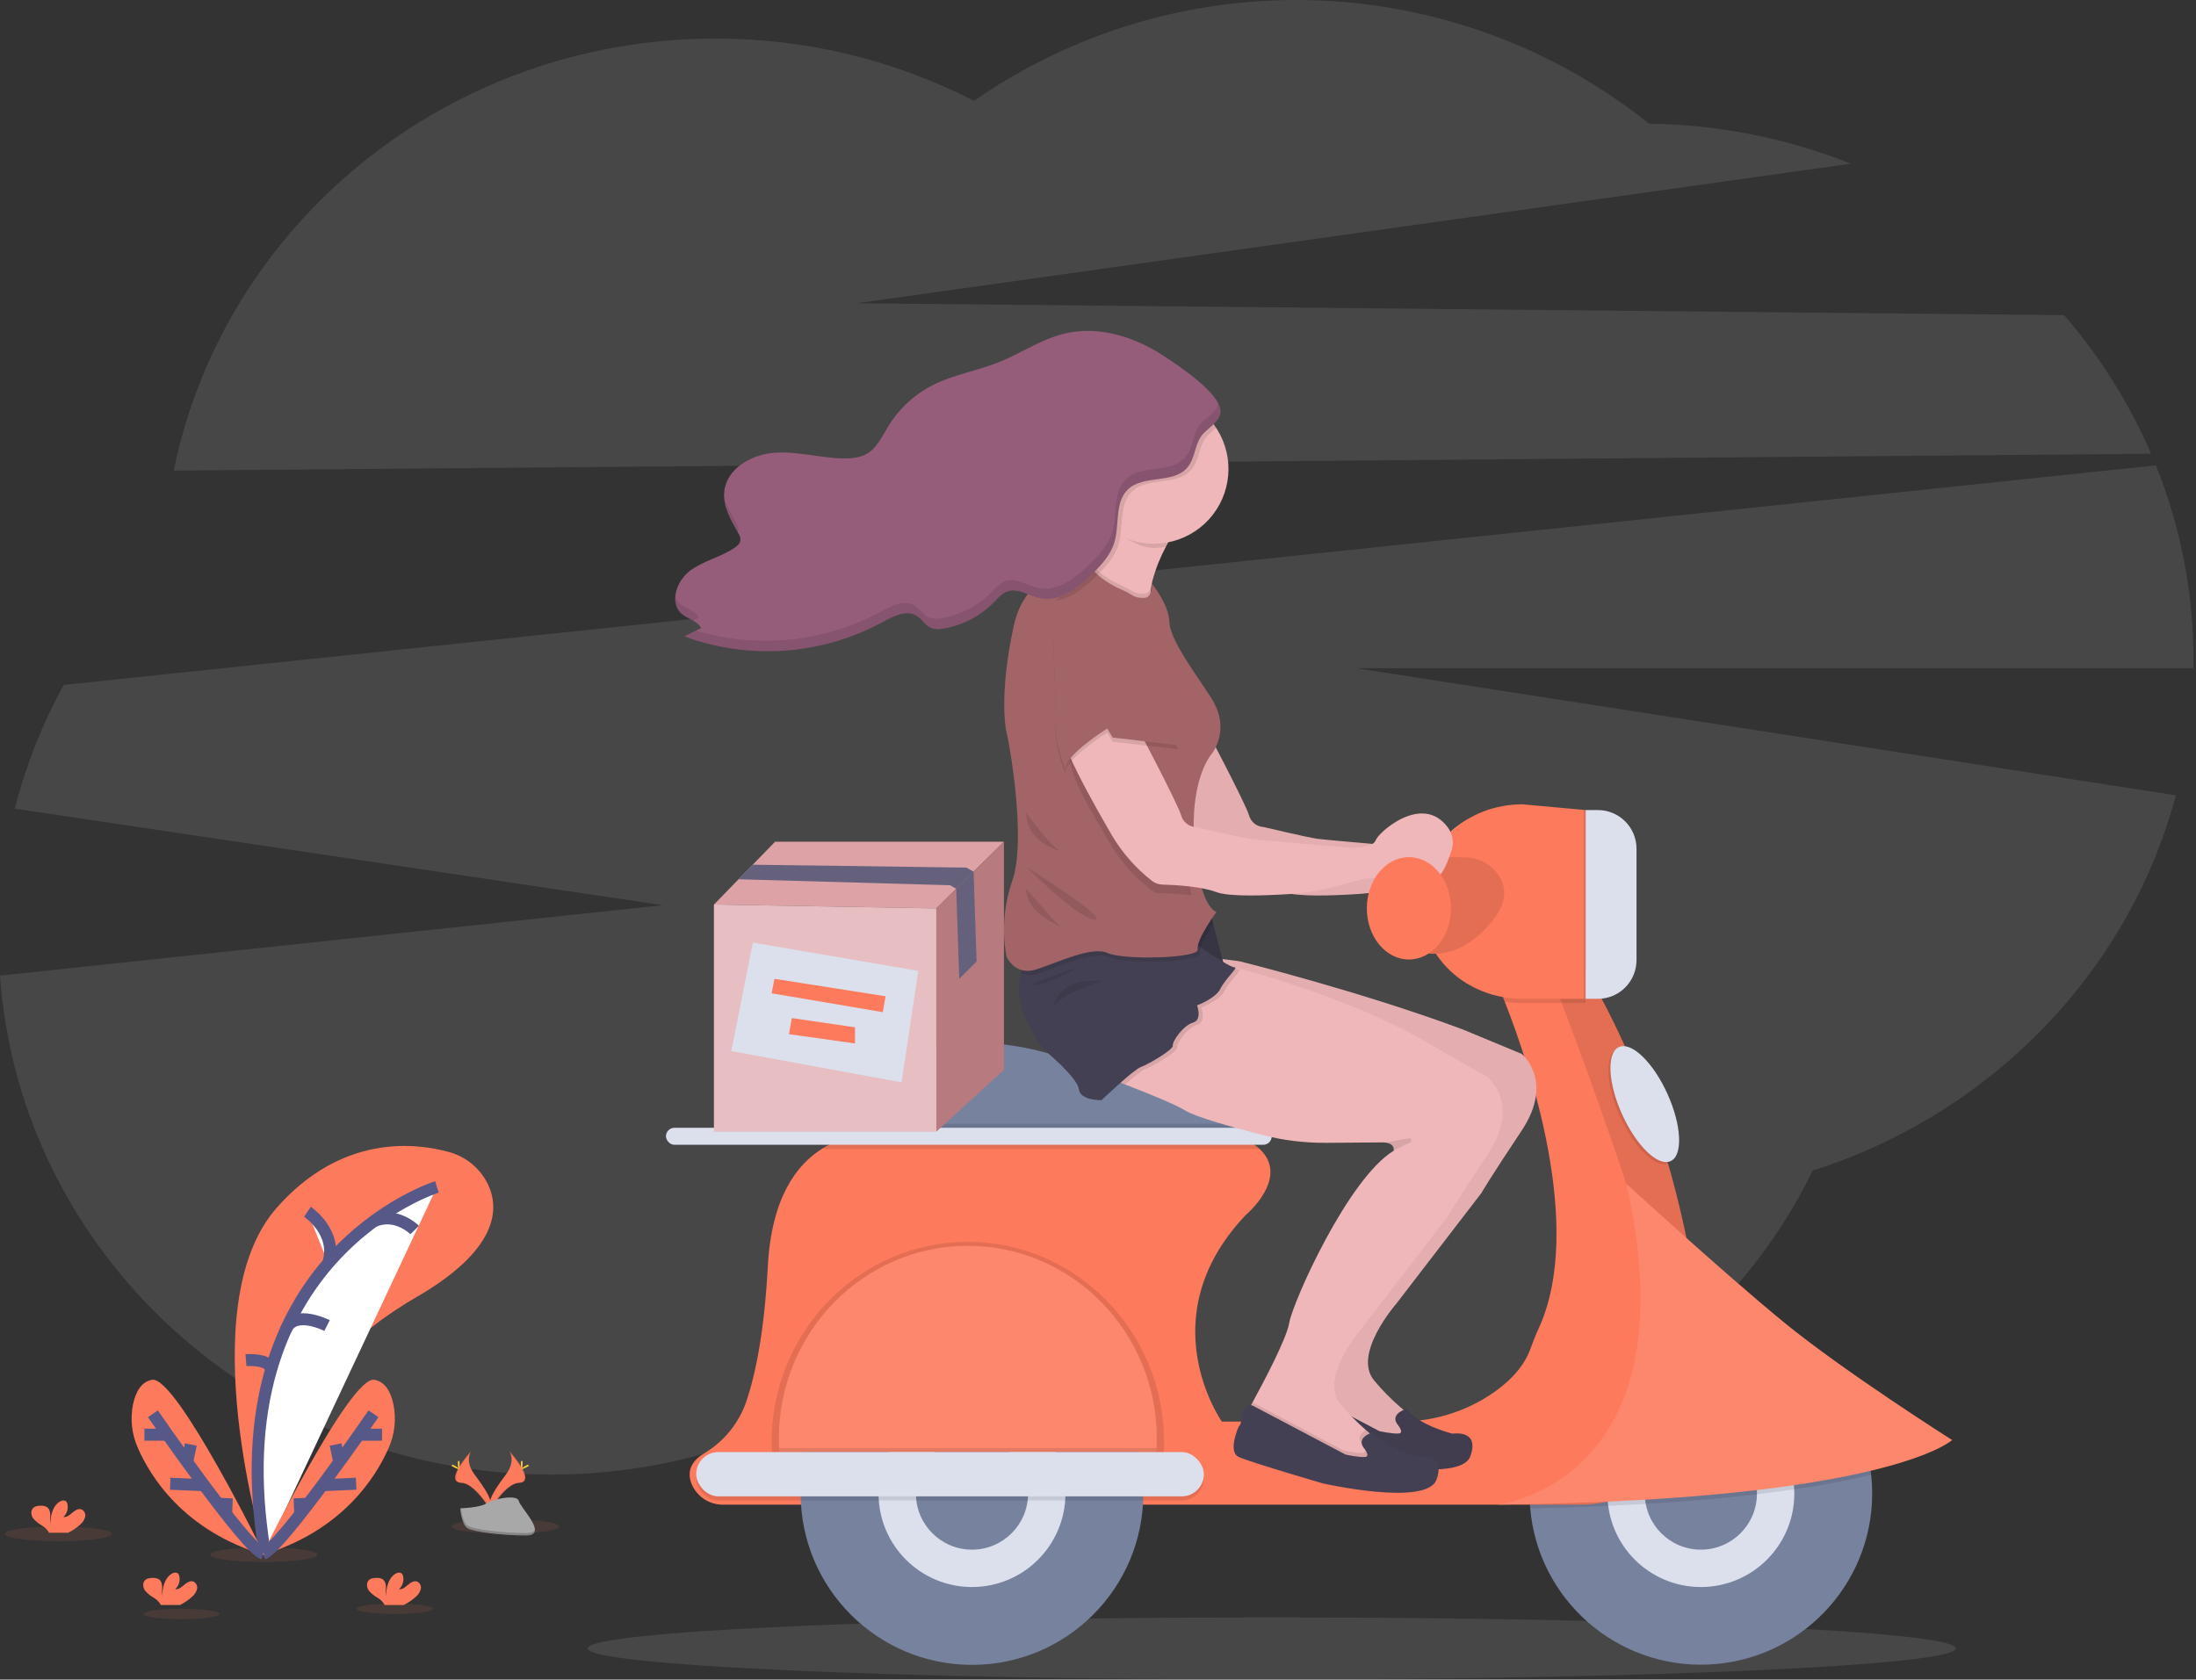 <svg width="183" height="140" viewBox="0 0 183 140" fill="white" xmlns="http://www.w3.org/2000/svg">
<rect x="0" y="0" width="183" height="140" fill="#333333" stroke="none"/>
<path opacity="0.1" fill-rule="evenodd" clip-rule="evenodd" d="M172.006 26.268C175.002 29.724 177.447 33.62 179.255 37.821L14.479 39.224C18.657 18.697 37.281 3.215 59.632 3.215C67.122 3.202 74.505 4.982 81.165 8.407C98.278 -3.469 121.158 -2.695 137.428 10.311C143.187 10.384 148.883 11.513 154.234 13.644L71.41 25.276L172.006 26.268ZM179.659 38.788C181.734 43.954 182.798 49.471 182.793 55.038C182.793 55.259 182.789 55.481 182.786 55.702H113.045L181.322 66.291C177.383 81.062 165.875 92.867 151.06 97.569C143.676 112.694 127.819 123.155 109.446 123.155C97.064 123.155 85.824 118.403 77.55 110.676C69.303 118.259 58.17 122.909 45.92 122.909C21.583 122.909 1.661 104.559 0 81.32L55.228 75.451L1.236 67.404C2.152 63.807 3.523 60.34 5.314 57.089L179.659 38.788Z"/>
<path opacity="0.1" d="M4.865 128.466C7.332 128.466 9.333 128.191 9.333 127.852C9.333 127.512 7.332 127.237 4.865 127.237C2.397 127.237 0.396 127.512 0.396 127.852C0.396 128.191 2.397 128.466 4.865 128.466Z" fill="#FD7A5C"/>
<path opacity="0.1" d="M21.981 130.202C24.449 130.202 26.449 129.927 26.449 129.587C26.449 129.248 24.449 128.973 21.981 128.973C19.514 128.973 17.513 129.248 17.513 129.587C17.513 129.927 19.514 130.202 21.981 130.202Z" fill="#FD7A5C"/>
<path opacity="0.1" d="M42.144 127.852C44.611 127.852 46.612 127.577 46.612 127.237C46.612 126.898 44.611 126.623 42.144 126.623C39.676 126.623 37.675 126.898 37.675 127.237C37.675 127.577 39.676 127.852 42.144 127.852Z" fill="#FD7A5C"/>
<path opacity="0.1" d="M15.13 134.966C16.885 134.966 18.307 134.771 18.307 134.53C18.307 134.289 16.885 134.094 15.13 134.094C13.375 134.094 11.953 134.289 11.953 134.53C11.953 134.771 13.375 134.966 15.13 134.966Z" fill="#FD7A5C"/>
<path opacity="0.1" d="M32.897 134.53C34.652 134.53 36.075 134.335 36.075 134.094C36.075 133.853 34.652 133.658 32.897 133.658C31.143 133.658 29.72 133.853 29.72 134.094C29.72 134.335 31.143 134.53 32.897 134.53Z" fill="#FD7A5C"/>
<path d="M22.078 129.449C22.078 129.449 15.81 108.904 23.058 100.675C28.481 94.518 34.635 95.255 37.392 96.017C38.835 96.401 40.037 97.4 40.68 98.749C41.644 100.826 41.469 104.202 34.666 108.141C23.276 114.736 22.568 123.781 22.568 123.781L22.078 129.449Z" fill="#FD7A5C"/>
<path d="M36.41 98.931C36.41 98.931 17.935 104.708 22.078 129.449" stroke="#565987"/>
<path d="M25.62 101.002C25.62 101.002 28.164 102.716 27.351 105.292" stroke="#565987"/>
<path d="M34.557 102.525C34.557 102.525 32.999 100.944 31.11 101.816" stroke="#565987"/>
<path d="M27.254 110.486C27.254 110.486 24.523 109.101 23.817 110.832" stroke="#565987"/>
<path d="M20.496 113.372C20.496 113.372 22.547 113.21 22.585 114.191" stroke="#565987"/>
<path d="M21.829 129.613C21.829 129.613 29.17 114.681 31.186 115.008C32.143 115.163 32.584 116.105 32.785 117.051C33.034 118.278 32.894 119.552 32.385 120.696C31.347 123.075 28.54 127.618 21.829 129.613Z" fill="#FD7A5C"/>
<path d="M31.125 117.842C31.125 117.842 23.421 129.015 21.933 129.504" stroke="#565987"/>
<path d="M31.835 119.585H30.037" stroke="#565987"/>
<path d="M29.68 123.672L26.863 123.794" stroke="#565987"/>
<path d="M27.965 120.403L28.272 121.871" stroke="#565987"/>
<path d="M24.968 124.872L25.023 126.206" stroke="#565987"/>
<path d="M22.042 129.613C22.042 129.613 14.701 114.681 12.685 115.008C11.728 115.163 11.287 116.105 11.086 117.051C10.839 118.275 10.979 119.545 11.487 120.685C12.527 123.075 15.326 127.618 22.042 129.613Z" fill="#FD7A5C"/>
<path d="M12.74 117.842C12.74 117.842 20.445 129.015 21.933 129.504" stroke="#565987"/>
<path d="M12.032 119.585H13.83" stroke="#565987"/>
<path d="M14.185 123.672L17.004 123.794" stroke="#565987"/>
<path d="M15.902 120.403L15.596 121.871" stroke="#565987"/>
<path d="M18.899 124.872L18.844 126.206" stroke="#565987"/>
<path d="M34.645 133.1C34.845 132.938 34.991 132.718 35.064 132.471C35.13 132.214 35.008 131.947 34.772 131.828C34.503 131.725 34.216 131.912 34 132.098C33.783 132.285 33.532 132.502 33.249 132.462C33.543 132.191 33.675 131.785 33.595 131.392C33.583 131.312 33.549 131.237 33.498 131.174C33.349 131.015 33.079 131.084 32.901 131.209C32.333 131.607 32.176 132.377 32.172 133.071C32.141 132.817 32.138 132.56 32.162 132.304C32.162 132.048 32.089 131.763 31.873 131.626C31.739 131.552 31.588 131.517 31.435 131.522C31.179 131.522 30.897 131.538 30.722 131.725C30.506 131.957 30.561 132.344 30.75 132.6C30.96 132.837 31.209 133.037 31.487 133.19C31.695 133.317 31.872 133.489 32.006 133.692C32.022 133.721 32.034 133.751 32.044 133.782H33.642C34.006 133.602 34.343 133.373 34.645 133.1Z" fill="#FD7A5C"/>
<path d="M6.675 127.087C6.875 126.924 7.021 126.705 7.093 126.457C7.159 126.2 7.038 125.932 6.801 125.813C6.533 125.711 6.247 125.898 6.029 126.085C5.811 126.272 5.564 126.486 5.278 126.446C5.574 126.176 5.705 125.77 5.624 125.377C5.611 125.297 5.577 125.223 5.526 125.161C5.377 125.002 5.107 125.069 4.929 125.195C4.361 125.593 4.203 126.363 4.2 127.057C4.169 126.802 4.165 126.545 4.19 126.289C4.19 126.033 4.119 125.749 3.902 125.612C3.768 125.539 3.616 125.503 3.463 125.509C3.208 125.498 2.925 125.524 2.75 125.711C2.534 125.943 2.591 126.331 2.777 126.576C2.988 126.815 3.238 127.015 3.516 127.168C3.725 127.294 3.902 127.466 4.036 127.67C4.051 127.699 4.065 127.729 4.075 127.76H5.673C6.036 127.582 6.373 127.356 6.675 127.087Z" fill="#FD7A5C"/>
<path d="M15.997 133.1C16.197 132.938 16.343 132.718 16.416 132.471C16.482 132.214 16.36 131.947 16.123 131.828C15.855 131.725 15.568 131.912 15.351 132.098C15.135 132.285 14.884 132.502 14.601 132.462C14.895 132.191 15.026 131.785 14.947 131.392C14.935 131.312 14.901 131.237 14.85 131.174C14.701 131.015 14.431 131.084 14.253 131.209C13.685 131.607 13.528 132.377 13.524 133.071C13.493 132.817 13.489 132.56 13.514 132.304C13.514 132.048 13.443 131.763 13.226 131.626C13.092 131.553 12.94 131.517 12.787 131.522C12.533 131.522 12.249 131.538 12.074 131.725C11.858 131.957 11.913 132.344 12.102 132.6C12.312 132.837 12.561 133.037 12.839 133.19C13.047 133.317 13.224 133.489 13.358 133.692C13.373 133.721 13.386 133.751 13.396 133.782H14.993C15.358 133.602 15.695 133.373 15.997 133.1Z" fill="#FD7A5C"/>
<path d="M42.434 120.943C42.434 120.943 43.033 121.727 42.157 122.909C41.282 124.091 40.562 125.09 40.853 125.827C40.853 125.827 42.173 123.631 43.248 123.6C44.322 123.569 43.616 122.264 42.434 120.943Z" fill="#FD7A5C"/>
<path opacity="0.1" d="M42.434 120.943C42.486 121.019 42.528 121.102 42.557 121.189C43.606 122.421 44.163 123.57 43.156 123.6C42.216 123.627 41.092 125.306 40.822 125.73C40.83 125.763 40.84 125.794 40.853 125.827C40.853 125.827 42.173 123.631 43.248 123.6C44.322 123.569 43.616 122.264 42.434 120.943Z" fill="black"/>
<path d="M43.547 121.942C43.547 122.217 43.516 122.44 43.478 122.44C43.44 122.44 43.409 122.217 43.409 121.942C43.409 121.667 43.448 121.797 43.486 121.797C43.525 121.797 43.547 121.667 43.547 121.942Z" fill="#FFD037"/>
<path d="M43.929 122.271C43.687 122.402 43.476 122.482 43.459 122.444C43.441 122.406 43.621 122.271 43.864 122.144C44.106 122.018 44.009 122.108 44.028 122.144C44.047 122.181 44.172 122.139 43.929 122.271Z" fill="#FFD037"/>
<path d="M39.271 120.943C39.271 120.943 38.672 121.727 39.548 122.909C40.423 124.091 41.145 125.09 40.853 125.827C40.853 125.827 39.532 123.631 38.458 123.6C37.383 123.569 38.096 122.264 39.271 120.943Z" fill="#FD7A5C"/>
<path opacity="0.1" d="M39.271 120.943C39.219 121.019 39.178 121.102 39.15 121.189C38.101 122.421 37.542 123.57 38.549 123.6C39.489 123.627 40.616 125.306 40.886 125.73C40.875 125.763 40.865 125.794 40.853 125.827C40.853 125.827 39.532 123.631 38.458 123.6C37.383 123.569 38.096 122.264 39.271 120.943Z" fill="black"/>
<path d="M38.158 121.942C38.158 122.217 38.189 122.44 38.227 122.44C38.266 122.44 38.297 122.217 38.297 121.942C38.297 121.667 38.259 121.797 38.221 121.797C38.182 121.797 38.158 121.667 38.158 121.942Z" fill="#FFD037"/>
<path d="M37.776 122.271C38.018 122.402 38.229 122.482 38.248 122.444C38.267 122.406 38.084 122.271 37.843 122.144C37.603 122.018 37.696 122.108 37.67 122.144C37.644 122.181 37.535 122.139 37.776 122.271Z" fill="#FFD037"/>
<path d="M38.349 125.723C38.349 125.723 40.024 125.673 40.527 125.313C41.031 124.953 43.102 124.524 43.229 125.1C43.355 125.676 45.743 127.966 43.853 127.981C41.964 127.997 39.463 127.687 38.959 127.381C38.456 127.075 38.349 125.723 38.349 125.723Z" fill="#A8A8A8"/>
<path opacity="0.2" d="M43.888 127.781C41.998 127.796 39.496 127.487 38.992 127.18C38.608 126.947 38.456 126.109 38.406 125.721H38.349C38.349 125.721 38.456 127.073 38.959 127.379C39.463 127.686 41.964 127.995 43.853 127.98C44.4 127.98 44.587 127.781 44.577 127.493C44.499 127.67 44.293 127.777 43.888 127.781Z" fill="black"/>
<path opacity="0.1" d="M105.976 139.983C137.46 139.983 162.983 138.825 162.983 137.397C162.983 135.969 137.46 134.812 105.976 134.812C74.492 134.812 48.969 135.969 48.969 137.397C48.969 138.825 74.492 139.983 105.976 139.983Z"/>
<path d="M100.168 60.1C100.168 60.1 103.802 66.975 104.085 67.956C104.235 68.515 104.731 68.912 105.31 68.936C105.31 68.936 108.93 69.801 109.795 69.917C110.661 70.033 118.161 70.666 118.161 70.666C118.161 70.666 120.064 70.725 120.294 70.033C120.506 69.4 124.183 66.072 126.311 68.976C126.71 69.52 126.824 70.222 126.62 70.865C126.228 72.111 125.425 74.089 124.564 72.859C123.352 71.128 121.944 71.615 121.944 72.537C121.944 73.459 120.005 73.117 119.372 73.246C119.026 73.317 117.835 73.634 116.806 73.911C115.611 74.234 114.386 74.438 113.151 74.519C111.107 74.652 108.094 74.763 107.026 74.359C105.737 73.87 103.489 73.757 102.527 73.731C102.208 73.723 101.901 73.613 101.65 73.416C100.314 72.371 99.184 71.086 98.318 69.628C96.818 67.032 93.733 61.657 93.94 60.1C94.148 58.542 100.168 60.1 100.168 60.1Z" fill="#EFB7B9"/>
<path opacity="0.05" d="M100.168 60.1C100.168 60.1 103.802 66.975 104.085 67.956C104.235 68.515 104.731 68.912 105.31 68.936C105.31 68.936 108.93 69.801 109.795 69.917C110.661 70.033 118.161 70.666 118.161 70.666C118.161 70.666 120.064 70.725 120.294 70.033C120.506 69.4 124.183 66.072 126.311 68.976C126.71 69.52 126.824 70.222 126.62 70.865C126.228 72.111 125.425 74.089 124.564 72.859C123.352 71.128 121.944 71.615 121.944 72.537C121.944 73.459 120.005 73.117 119.372 73.246C119.026 73.317 117.835 73.634 116.806 73.911C115.611 74.234 114.386 74.438 113.151 74.519C111.107 74.652 108.094 74.763 107.026 74.359C105.737 73.87 103.489 73.757 102.527 73.731C102.208 73.723 101.901 73.613 101.65 73.416C100.314 72.371 99.184 71.086 98.318 69.628C96.818 67.032 93.733 61.657 93.94 60.1C94.148 58.542 100.168 60.1 100.168 60.1Z" fill="black"/>
<path d="M156.016 124.503C156.003 132.143 149.978 138.418 142.345 138.742C134.713 139.067 128.177 133.325 127.516 125.714C127.495 125.483 127.48 125.251 127.473 125.022V125.01C127.466 124.838 127.462 124.665 127.462 124.491C127.462 116.606 133.854 110.214 141.739 110.214C149.624 110.214 156.016 116.606 156.016 124.491V124.503Z" fill="#77829E"/>
<path d="M141.739 132.282C146.04 132.282 149.527 128.795 149.527 124.494C149.527 120.194 146.04 116.707 141.739 116.707C137.438 116.707 133.952 120.194 133.952 124.494C133.952 128.795 137.438 132.282 141.739 132.282Z" fill="#DCE0ED"/>
<path d="M141.739 129.167C144.32 129.167 146.412 127.075 146.412 124.494C146.412 121.914 144.32 119.822 141.739 119.822C139.159 119.822 137.067 121.914 137.067 124.494C137.067 127.075 139.159 129.167 141.739 129.167Z" fill="#77829F"/>
<path d="M104.245 97.382L69.867 98.074V93.007C70.175 88.928 74.366 87.497 78.173 87.049C81.15 86.711 84.163 86.937 87.056 87.715C94.35 89.647 98.997 90.02 101.286 90.057C102.322 90.072 103.205 90.814 103.398 91.832C103.507 92.412 103.614 93.044 103.714 93.667C103.79 94.155 103.863 94.636 103.929 95.084C104.119 96.375 104.245 97.382 104.245 97.382Z" fill="#77829F"/>
<path d="M131.673 125.417H60.255C59.128 125.428 58.103 124.766 57.651 123.733C57.113 122.447 57.865 121.627 58.669 121.146C60.312 120.172 61.557 118.648 62.185 116.844C62.946 114.594 63.691 111.074 63.983 105.575C64.284 99.886 66.343 97.074 68.569 95.71C71.443 93.952 74.595 94.612 74.595 94.612L103.552 94.844C104.067 95.077 104.544 95.388 104.965 95.766C107.546 98.168 103.783 101.304 103.783 101.304C95.707 109.84 101.821 118.493 101.821 118.493H116.638C119.406 118.507 122.113 117.679 124.399 116.117C126.401 114.733 127.168 113.395 127.476 112.585C127.705 111.965 127.936 111.348 128.213 110.749C132.1 102.319 127.412 88.607 125.389 83.479C124.887 82.204 124.55 81.46 124.55 81.46L129.196 81.114L132.138 80.89H132.168C138.643 92.059 141.05 103.536 141.859 112.04C141.935 112.841 141.997 113.618 142.047 114.364C142.232 117.23 141.222 120.045 139.256 122.14C137.291 124.234 134.545 125.42 131.673 125.417Z" fill="#FD7A5C"/>
<path opacity="0.1" d="M103.931 95.084H69.867V93.667H103.716C103.792 94.146 103.865 94.627 103.931 95.084Z" fill="black"/>
<path opacity="0.1" d="M104.967 95.776H68.844C68.75 95.776 68.657 95.758 68.571 95.721C71.445 93.963 74.596 94.622 74.596 94.622L103.553 94.854C104.069 95.088 104.545 95.399 104.967 95.776Z" fill="black"/>
<rect x="55.496" y="94.004" width="50.48" height="1.417" rx="0.709" fill="#DCE0ED"/>
<path opacity="0.1" d="M141.859 112.043C140.213 113.833 139.001 114.537 139.059 112.649C139.232 106.938 129.195 81.119 129.195 81.119L132.162 80.894C138.64 92.054 141.049 103.531 141.859 112.043Z" fill="black"/>
<path opacity="0.1" d="M155.93 122.93C154.225 123.338 152.122 123.754 149.527 124.141C148.561 124.283 147.523 124.419 146.412 124.55C143.759 124.865 140.69 125.14 137.146 125.351C136.143 125.411 135.1 125.466 134.019 125.515C131.995 125.608 129.827 125.678 127.518 125.727L127.474 125.034V125.022C130.702 123.719 135.781 120.243 136.598 111.187C140.732 109.594 145.371 110.009 149.156 112.311C152.941 114.613 155.444 118.541 155.931 122.944L155.93 122.93Z" fill="black"/>
<path d="M124.782 125.417C124.782 125.417 141.17 123.638 135.525 98.668C135.525 98.668 143.622 106.092 148.66 110.218C153.697 114.343 162.677 120.031 162.677 120.031C162.677 120.031 157.316 125.041 124.782 125.417Z" fill="#FD7A5C"/>
<path opacity="0.1" d="M124.782 125.417C124.782 125.417 141.17 123.638 135.525 98.668C135.525 98.668 143.622 106.092 148.66 110.218C153.697 114.343 162.677 120.031 162.677 120.031C162.677 120.031 157.316 125.041 124.782 125.417Z" fill="white"/>
<path d="M80.999 138.771C88.884 138.771 95.276 132.379 95.276 124.494C95.276 116.61 88.884 110.218 80.999 110.218C73.114 110.218 66.722 116.61 66.722 124.494C66.722 132.379 73.114 138.771 80.999 138.771Z" fill="#77829E"/>
<path d="M80.999 132.282C85.3 132.282 88.787 128.795 88.787 124.494C88.787 120.194 85.3 116.707 80.999 116.707C76.698 116.707 73.212 120.194 73.212 124.494C73.212 128.795 76.698 132.282 80.999 132.282Z" fill="#DCE0ED"/>
<path d="M80.999 129.167C83.58 129.167 85.672 127.075 85.672 124.494C85.672 121.914 83.58 119.822 80.999 119.822C78.419 119.822 76.327 121.914 76.327 124.494C76.327 127.075 78.419 129.167 80.999 129.167Z" fill="#77829F"/>
<path opacity="0.1" d="M97.007 120.206C97.007 110.988 89.685 103.513 80.653 103.513C71.621 103.513 64.3 110.988 64.3 120.206C64.3 120.596 64.313 120.982 64.339 121.364H96.967C96.993 120.982 97.007 120.596 97.007 120.206Z" fill="black"/>
<path d="M96.401 119.919C96.401 111.041 89.351 103.844 80.653 103.844C71.956 103.844 64.905 111.041 64.905 119.919C64.905 120.294 64.919 120.665 64.943 121.033H96.363C96.387 120.665 96.401 120.294 96.401 119.919Z" fill="#FD7A5C"/>
<path opacity="0.1" d="M96.401 119.919C96.401 120.177 96.401 120.438 96.382 120.687C96.382 120.803 96.37 120.917 96.363 121.033H64.943C64.943 120.917 64.93 120.803 64.924 120.687C64.912 120.433 64.905 120.168 64.905 119.919C64.905 111.041 71.956 103.844 80.653 103.844C89.351 103.844 96.401 111.041 96.401 119.919Z" fill="white"/>
<path opacity="0.1" d="M96.382 120.696C96.382 120.812 96.37 120.926 96.363 121.042H64.943C64.943 120.926 64.93 120.812 64.924 120.696H96.382Z" fill="black"/>
<rect opacity="0.1" x="58.016" y="121.38" width="42.308" height="3.691" rx="1.846" fill="black"/>
<rect x="58.016" y="121.033" width="42.308" height="3.691" rx="1.846" fill="#DCE0ED"/>
<path opacity="0.1" d="M139.042 96.959C140.085 96.487 139.968 93.975 138.781 91.349C137.593 88.722 135.785 86.976 134.741 87.447C133.698 87.919 133.815 90.431 135.003 93.057C136.19 95.684 137.999 97.431 139.042 96.959Z" fill="black"/>
<path d="M139.215 96.785C140.258 96.314 140.141 93.802 138.954 91.175C137.766 88.549 135.958 86.802 134.914 87.274C133.871 87.746 133.988 90.257 135.176 92.884C136.363 95.51 138.172 97.257 139.215 96.785Z" fill="#DCE0ED"/>
<path opacity="0.1" d="M132.136 80.894V83.605H126.858C126.367 83.606 125.876 83.567 125.391 83.488C124.889 82.212 124.552 81.468 124.552 81.468L129.198 81.122L132.136 80.894Z" fill="black"/>
<path d="M132.136 83.252H126.858C122.222 83.252 118.465 79.791 118.465 75.505V74.787C118.465 70.509 122.222 67.041 126.858 67.041L132.136 67.52V83.252Z" fill="#FD7A5C"/>
<path d="M123.441 71.627C123.441 71.627 126.599 73.314 124.782 76.169C124.782 76.169 122.553 79.824 119.048 79.478L117.773 71.627C117.773 71.627 121.97 71.237 123.441 71.627Z" fill="#FD7A5C"/>
<path opacity="0.1" d="M122.227 71.474C123.244 71.513 124.189 72.011 124.796 72.828C125.358 73.606 125.694 74.742 124.785 76.169C124.785 76.169 122.556 79.824 119.052 79.478L117.777 71.627C117.777 71.627 120.402 71.376 122.227 71.474Z" fill="black"/>
<path opacity="0.1" d="M131.963 67.52H132.981C134.761 67.52 136.203 68.963 136.203 70.742V80.032C136.203 80.886 135.864 81.706 135.259 82.31C134.655 82.915 133.836 83.254 132.981 83.254H131.963V67.52Z" fill="black"/>
<path d="M132.136 67.52H133.154C134.934 67.52 136.376 68.963 136.376 70.742V80.032C136.376 80.886 136.037 81.706 135.432 82.31C134.828 82.915 134.009 83.254 133.154 83.254H132.136V67.52H132.136Z" fill="#DCE0ED"/>
<path d="M94.663 87.726C94.663 87.726 95.479 88.023 96.567 88.439C98.298 89.105 100.738 90.078 101.586 90.611C102.434 91.144 105.595 92.019 107.963 92.635C109.718 93.09 111.525 93.313 113.338 93.298C115.179 93.281 117.41 93.264 118.026 93.264C118.133 93.263 118.241 93.271 118.348 93.288C118.995 93.395 118.969 93.829 118.953 93.933V93.956C115.146 96.263 110.531 106.589 110.244 108.319C110.027 109.617 108.125 113.215 107.187 114.935C106.872 115.511 106.668 115.876 106.668 115.876L107.823 117.202L111.168 118.702L114.34 120.087C114.34 120.087 117.687 120.26 117.744 120.087C117.801 119.914 117.801 118.126 117.801 118.126C117.393 117.863 117.007 117.569 116.645 117.247C115.877 116.579 115.164 115.85 114.513 115.068C112.668 112.876 116.359 108.665 116.359 108.665L123.454 99.436C123.454 99.436 124.031 98.398 126.8 94.245C129.568 90.091 126.8 87.842 126.8 87.842L121.926 85.819C113.474 82.655 103.28 80.12 103.28 80.12L103.134 80.101L100.973 79.831L94.663 87.726Z" fill="#EFB7B9"/>
<path d="M116.439 118.702C116.439 118.702 117.044 119.417 116.591 119.481C116.138 119.545 114.947 119.287 114.947 119.287L107.397 115.307C107.397 115.307 106.575 114.722 106.381 115.869C106.187 117.017 106.056 116.908 106.056 116.908C106.056 116.908 105.061 119.048 106.056 119.491C107.051 119.934 113.028 121.688 113.028 121.688C113.028 121.688 121.703 123.657 122.525 121.385C123.347 119.112 121.054 119.504 121.054 119.504C121.054 119.504 118.199 118.811 117.224 117.427C117.218 117.427 115.812 117.816 116.439 118.702Z" fill="#444053"/>
<path opacity="0.05" d="M126.793 87.842L121.919 85.819C113.467 82.655 103.273 80.12 103.273 80.12L103.128 80.101L100.966 79.831L94.663 87.726C94.663 87.726 95.479 88.023 96.567 88.439C98.298 89.105 100.738 90.078 101.586 90.611C102.434 91.144 105.595 92.019 107.963 92.635C109.718 93.09 111.525 93.313 113.338 93.298C115.179 93.281 117.41 93.264 118.026 93.264C118.133 93.263 118.241 93.271 118.348 93.288C118.995 93.395 118.969 93.829 118.953 93.933V93.956C115.146 96.263 110.531 106.589 110.244 108.319C110.027 109.617 108.125 113.215 107.187 114.935L107.061 115.167C106.81 115.125 106.497 115.215 106.386 115.869C106.191 117.015 106.061 116.908 106.061 116.908C106.061 116.908 105.066 119.048 106.061 119.491C107.056 119.935 113.028 121.688 113.028 121.688C113.028 121.688 121.703 123.657 122.525 121.385C123.347 119.113 121.054 119.504 121.054 119.504C121.054 119.504 118.199 118.811 117.224 117.427C117.138 117.452 117.054 117.483 116.972 117.52C116.87 117.437 116.761 117.347 116.645 117.247C115.877 116.579 115.164 115.85 114.513 115.068C112.668 112.876 116.359 108.665 116.359 108.665L123.454 99.436C123.454 99.436 124.031 98.398 126.8 94.245C129.568 90.091 126.793 87.842 126.793 87.842Z" fill="black"/>
<path d="M88.852 49.132L89.115 49.464L89.263 49.649L90.18 50.803C90.18 50.803 92.369 51.506 94.288 51.961C96.287 52.433 97.991 52.639 96.636 51.509C95.795 50.808 95.74 49.635 96.046 48.377C96.304 47.409 96.674 46.474 97.147 45.591C97.215 45.459 97.282 45.331 97.349 45.207C97.779 44.412 98.255 43.642 98.775 42.903C97.545 42.051 96.269 41.267 94.953 40.555C93.367 39.735 92.066 39.377 92.891 41C93.421 42.038 93.248 43.204 92.753 44.321C92.715 44.409 92.673 44.494 92.63 44.585C92.186 45.45 91.637 46.258 90.996 46.989C90.34 47.759 89.623 48.476 88.852 49.132Z" fill="#EFB7B9"/>
<path d="M99.814 75.493L100.987 76.564L102.12 80.925H100.229L98.14 78.208L99.814 75.493Z" fill="#444053"/>
<path opacity="0.1" d="M98.14 78.208L99.403 79.85L100.229 80.925H102.12L101.927 80.179L101.101 77.002L100.987 76.564L99.814 75.493L98.211 78.092L98.14 78.208Z" fill="black"/>
<path opacity="0.1" d="M98.14 78.208L99.403 79.85L100.229 80.925H102.12L101.927 80.179L101.101 77.002L100.987 76.564L99.814 75.493L98.211 78.092L98.14 78.208Z" fill="black"/>
<path d="M91.853 89.683C91.853 89.683 92.668 89.981 93.757 90.396C95.487 91.062 97.927 92.035 98.775 92.568C99.623 93.101 102.785 93.977 105.152 94.593C106.907 95.048 108.714 95.271 110.527 95.257C112.369 95.24 114.599 95.222 115.215 95.222C115.323 95.222 115.431 95.23 115.537 95.247C116.184 95.354 116.158 95.788 116.143 95.892V95.915C112.336 98.221 107.72 108.548 107.433 110.278C107.217 111.576 105.315 115.174 104.377 116.894C104.062 117.47 103.858 117.835 103.858 117.835L105.012 119.161L108.355 120.66L111.528 122.044C111.528 122.044 114.874 122.217 114.932 122.044C114.989 121.871 114.989 120.083 114.989 120.083C114.581 119.82 114.195 119.526 113.833 119.204C113.065 118.536 112.352 117.807 111.701 117.025C109.856 114.833 113.547 110.622 113.547 110.622L120.642 101.394C120.642 101.394 121.219 100.355 123.987 96.202C126.756 92.049 123.987 89.799 123.987 89.799L119.547 87.26C112.625 83.05 102.875 80.627 102.875 80.627L102.73 80.608L100.568 80.338L91.853 89.683Z" fill="#EFB7B9"/>
<path opacity="0.1" d="M103.856 117.834L105.01 119.159L108.355 120.66L111.528 122.044C111.528 122.044 114.874 122.217 114.932 122.044C114.989 121.871 114.989 120.083 114.989 120.083C114.581 119.82 114.195 119.527 113.833 119.204C113.474 119.396 113.068 119.756 113.461 120.314C113.461 120.314 114.066 121.026 113.613 121.092C113.159 121.158 111.969 120.898 111.969 120.898L104.419 116.918L104.375 116.889C104.057 117.469 103.856 117.834 103.856 117.834Z" fill="black"/>
<path d="M113.628 120.66C113.628 120.66 114.234 121.373 113.779 121.438C113.324 121.504 112.135 121.243 112.135 121.243L104.586 117.263C104.586 117.263 103.764 116.679 103.569 117.825C103.373 118.971 103.245 118.863 103.245 118.863C103.245 118.863 102.25 121.006 103.245 121.449C104.24 121.892 110.211 123.638 110.211 123.638C110.211 123.638 118.884 125.605 119.706 123.335C120.528 121.065 118.235 121.452 118.235 121.452C118.235 121.452 115.38 120.76 114.407 119.376C114.412 119.382 113 119.772 113.628 120.66Z" fill="#444053"/>
<path opacity="0.1" d="M92.314 43.881C93.314 44.573 94.84 45.669 96.143 45.669C96.479 45.669 96.815 45.642 97.147 45.589C97.629 44.658 98.173 43.76 98.775 42.902C98.775 42.902 91.161 37.594 92.891 40.998C93.463 42.13 92.9 42.685 92.314 43.881Z" fill="black"/>
<path d="M89.913 39.093C89.912 41.204 90.981 43.172 92.753 44.319C92.949 44.447 93.152 44.562 93.362 44.665C95.854 45.908 98.868 45.347 100.745 43.29C102.622 41.233 102.906 38.181 101.441 35.813C99.977 33.445 97.118 32.337 94.44 33.098C91.762 33.859 89.914 36.305 89.913 39.089V39.093Z" fill="#EFB7B9"/>
<path opacity="0.1" d="M91.853 89.683C91.853 89.683 92.668 89.981 93.757 90.396C94.44 89.794 95.141 89.212 95.434 89.107C96.069 88.875 98.145 87.663 98.088 87.317C98.031 86.971 98.954 85.646 99.76 85.414C100.566 85.182 100.106 83.972 100.106 83.972C100.106 83.972 101.664 83.396 102.051 82.588C102.439 81.78 103.626 80.741 103.221 80.8C103.045 80.772 102.878 80.706 102.73 80.608L100.568 80.338L91.853 89.683Z" fill="black"/>
<path d="M87.122 87.606C87.122 87.606 89.776 89.799 89.899 90.778C90.022 91.758 91.794 91.703 91.794 91.703C91.794 91.703 94.449 89.164 95.082 88.934C95.716 88.704 97.794 87.49 97.737 87.144C97.68 86.798 98.602 85.473 99.409 85.241C100.215 85.009 99.755 83.799 99.755 83.799C99.755 83.799 101.312 83.223 101.7 82.415C102.088 81.607 103.275 80.568 102.87 80.627C102.755 80.643 102.39 80.454 101.927 80.179C101.357 79.833 100.636 79.364 100.047 78.968C99.424 78.545 98.948 78.21 98.948 78.21C98.948 78.21 98.677 78.161 98.211 78.094C95.7 77.73 87.522 76.803 85.623 79.824C85.37 80.224 85.18 80.66 85.061 81.117C84.211 84.336 87.122 87.606 87.122 87.606Z" fill="#444053"/>
<path opacity="0.1" d="M89.898 80.612C89.898 80.612 87.188 82.141 86.177 82.141C85.166 82.141 89.898 80.612 89.898 80.612Z" fill="black"/>
<path opacity="0.1" d="M91.708 81.78C91.708 81.78 87.672 83.136 87.672 84.202C87.672 85.269 87.295 81.347 91.708 81.78Z" fill="black"/>
<path opacity="0.1" d="M101.369 75.669L101.312 75.747C101.338 75.727 101.358 75.7 101.369 75.669Z" fill="black"/>
<path opacity="0.1" d="M88.852 49.132L89.115 49.464L89.263 49.649L90.18 50.803C90.18 50.803 92.369 51.506 94.288 51.961C96.287 52.433 97.991 52.639 96.636 51.509C95.795 50.808 95.74 49.635 96.046 48.377L95.986 48.299C95.986 48.299 96.046 49.465 95.356 49.488C94.425 49.517 94.413 49.204 93.554 48.843C92.448 48.375 91.315 47.595 90.996 46.987C90.34 47.758 89.623 48.475 88.852 49.132Z" fill="black"/>
<path opacity="0.1" d="M85.061 81.112C85.533 81.314 86.065 81.326 86.546 81.146C88.333 80.568 91.161 79.177 92.487 79.786C93.549 80.274 97.829 80.26 99.409 79.85C99.802 79.748 100.026 79.622 99.992 79.473C99.969 79.302 99.99 79.127 100.052 78.966C100.236 78.379 100.734 77.564 101.106 77.002L100.992 76.564L99.819 75.493L98.216 78.088C95.705 77.725 87.527 76.797 85.628 79.819C85.374 80.218 85.182 80.654 85.061 81.112Z" fill="black"/>
<path d="M83.893 79.762C83.893 79.762 84.585 81.376 86.373 80.8C88.16 80.224 90.988 78.831 92.314 79.44C93.639 80.049 99.987 79.876 99.814 79.127C99.641 78.377 101.371 76.012 101.371 76.012C101.371 76.012 100.426 75.839 99.841 72.753C99.755 72.303 99.677 71.791 99.611 71.21C99.468 70.019 99.435 68.817 99.511 67.621C99.744 64.281 100.914 62.917 100.914 62.917C100.914 62.917 102.529 61.072 101.144 58.533C100.419 57.203 97.493 53.515 97.453 51.871C97.417 50.379 95.991 48.645 95.991 48.645C95.991 48.645 96.051 49.812 95.361 49.834C94.43 49.864 94.418 49.55 93.559 49.189C92.298 48.656 91.002 47.716 90.917 47.088C90.917 47.088 85.628 46.823 84.474 52.188C83.32 57.552 83.725 60.494 83.898 61.129C84.071 61.764 85.57 69.955 84.358 73.416C83.147 76.877 83.893 79.762 83.893 79.762Z" fill="#A36468"/>
<path opacity="0.1" d="M92.516 70.338C93.47 71.947 94.746 73.341 96.264 74.434C97.277 74.442 98.288 74.51 99.293 74.636C99.206 74.186 99.12 73.674 99.062 73.093C98.92 71.902 98.886 70.7 98.962 69.503C98.626 69.335 98.379 69.03 98.284 68.666C97.995 67.685 95.421 63.012 95.421 63.012C95.421 63.012 89.401 61.455 89.192 63.012C88.982 64.57 91.016 67.742 92.516 70.338Z" fill="black"/>
<path d="M94.511 60.1C94.511 60.1 98.145 66.975 98.427 67.956C98.578 68.515 99.074 68.912 99.653 68.936C99.653 68.936 103.273 69.801 104.138 69.917C105.003 70.033 112.509 70.666 112.509 70.666C112.509 70.666 114.412 70.725 114.643 70.033C114.854 69.4 118.531 66.072 120.66 68.976C121.058 69.52 121.172 70.222 120.968 70.865C120.577 72.111 119.774 74.089 118.912 72.859C117.7 71.128 116.292 71.615 116.292 72.537C116.292 73.459 114.354 73.117 113.72 73.246C113.374 73.317 112.183 73.634 111.154 73.911C109.956 74.235 108.729 74.438 107.49 74.519C105.446 74.652 102.434 74.763 101.366 74.359C100.078 73.87 97.83 73.757 96.867 73.731C96.548 73.723 96.24 73.613 95.989 73.416C94.654 72.371 93.525 71.086 92.66 69.628C91.159 67.032 88.074 61.657 88.281 60.1C88.489 58.542 94.511 60.1 94.511 60.1Z" fill="#EFB7B9"/>
<path opacity="0.1" d="M93.3 50.573C93.3 50.573 95.247 53.804 96.148 56.111C97.05 58.417 98.145 62.457 98.145 62.457L92.722 61.822L92.262 61.072C92.262 61.072 88.389 63.495 88.851 64.533C89.313 65.572 87.812 62.976 87.928 60.034C88.044 57.092 87.511 51.842 87.928 50.573C88.345 49.304 92.025 49.592 93.3 50.573Z" fill="black"/>
<path d="M87.935 59.688C87.819 62.63 89.32 65.225 88.858 64.187C88.395 63.149 92.269 60.726 92.269 60.726L92.724 61.475L98.145 62.111C98.145 62.111 97.05 58.071 96.148 55.765C95.607 54.459 94.987 53.188 94.293 51.957C93.738 50.949 93.3 50.227 93.3 50.227C92.554 49.651 90.971 49.313 89.707 49.393C89.51 49.404 89.314 49.428 89.121 49.464C88.602 49.566 88.183 49.763 87.998 50.075C87.969 50.123 87.946 50.174 87.928 50.227C87.513 51.495 88.046 56.746 87.935 59.688Z" fill="#A36468"/>
<path opacity="0.1" d="M85.513 67.742C85.513 67.742 87.805 70.9 88.498 70.986C88.493 70.993 85.551 70.338 85.513 67.742Z" fill="black"/>
<path opacity="0.1" d="M85.513 72.241C85.513 72.241 89.839 76.611 91.223 76.654C92.608 76.697 85.513 72.241 85.513 72.241Z" fill="black"/>
<path opacity="0.1" d="M85.513 74.065C85.513 74.065 88.281 77.31 88.454 77.31C88.627 77.31 85.464 76.185 85.513 74.065Z" fill="black"/>
<path opacity="0.1" d="M87.992 50.075C88.437 50.008 88.867 49.864 89.263 49.649C89.411 49.571 89.558 49.484 89.702 49.393C90.269 49.013 90.798 48.578 91.28 48.095C92.076 47.321 92.871 46.477 93.2 45.416C93.273 45.172 93.328 44.922 93.362 44.669C93.559 43.338 93.393 41.868 94.345 40.963C94.524 40.795 94.729 40.656 94.953 40.553C96.302 39.911 98.26 40.327 99.267 39.169C99.907 38.435 99.891 37.416 100.383 36.618C100.598 36.272 100.992 35.972 101.342 35.654C99.949 33.533 97.409 32.469 94.92 32.964C92.432 33.459 90.492 35.413 90.016 37.905C89.539 40.398 90.622 42.929 92.753 44.307C92.715 44.395 92.673 44.48 92.63 44.572C91.441 46.994 88.852 49.119 88.852 49.119L89.115 49.452C88.591 49.571 88.177 49.763 87.992 50.075Z" fill="black"/>
<path d="M98.921 38.999C97.749 40.342 95.287 39.56 93.997 40.79C92.865 41.868 93.315 43.749 92.853 45.243C92.525 46.304 91.73 47.147 90.934 47.922C89.775 49.05 88.292 50.196 86.707 49.872C85.767 49.68 84.846 48.977 83.938 49.301C83.486 49.464 83.162 49.855 82.825 50.199C81.679 51.367 80.189 52.138 78.573 52.399C78.254 52.471 77.921 52.455 77.609 52.354C77.125 52.156 76.863 51.627 76.422 51.345C75.557 50.791 74.446 51.359 73.548 51.854C68.466 54.605 62.447 55.038 57.025 53.042L58.425 52.35C58.127 51.743 57.322 51.61 56.81 51.165C55.754 50.249 56.376 48.419 57.492 47.579C58.608 46.74 60.053 46.447 61.209 45.663C61.444 45.504 61.683 45.293 61.706 45.011C61.702 44.804 61.636 44.603 61.517 44.433C60.901 43.348 60.219 42.183 60.358 40.943C60.569 39.039 62.647 37.869 64.556 37.736C66.465 37.603 68.354 38.177 70.266 38.21C70.959 38.222 71.684 38.155 72.277 37.797C73.106 37.298 73.523 36.348 74.027 35.523C74.926 34.057 76.214 32.87 77.748 32.093C79.478 31.219 81.437 30.912 83.237 30.189C85.075 29.452 86.746 28.285 88.669 27.817C91.46 27.124 94.451 28.029 96.861 29.594C98.022 30.346 101.731 32.762 101.707 34.308C101.688 35.225 100.495 35.722 100.044 36.441C99.545 37.246 99.561 38.266 98.921 38.999Z" fill="#965D7B"/>
<g opacity="0.1">
<path d="M61.347 43.566C61.466 43.736 61.531 43.937 61.536 44.144C61.529 44.217 61.508 44.288 61.475 44.353C60.967 43.457 60.437 42.507 60.352 41.507C60.577 42.221 60.974 42.908 61.347 43.566Z" fill="black"/>
<path d="M56.64 50.298C57.151 50.743 57.956 50.876 58.255 51.483L57.76 51.729C57.426 51.572 57.109 51.383 56.813 51.163C56.433 50.824 56.233 50.327 56.273 49.819C56.362 50.002 56.486 50.165 56.64 50.298Z" fill="black"/>
<path d="M73.378 50.988C74.276 50.493 75.389 49.926 76.252 50.48C76.692 50.762 76.955 51.291 77.44 51.489C77.75 51.59 78.083 51.605 78.402 51.533C80.018 51.273 81.508 50.502 82.655 49.334C82.991 48.988 83.315 48.599 83.768 48.436C84.671 48.112 85.592 48.815 86.537 49.007C88.122 49.331 89.603 48.185 90.765 47.057C91.561 46.283 92.353 45.438 92.682 44.378C93.146 42.884 92.696 41.003 93.828 39.925C95.12 38.695 97.578 39.477 98.751 38.134C99.39 37.4 99.376 36.381 99.867 35.583C100.283 34.91 101.359 34.432 101.511 33.621C101.63 33.833 101.696 34.07 101.703 34.313C101.684 35.23 100.492 35.727 100.04 36.447C99.549 37.245 99.563 38.264 98.924 38.998C97.751 40.34 95.29 39.558 94.001 40.789C92.869 41.867 93.319 43.748 92.855 45.241C92.526 46.302 91.734 47.145 90.938 47.92C89.776 49.048 88.295 50.194 86.71 49.87C85.769 49.678 84.848 48.976 83.941 49.299C83.488 49.462 83.164 49.853 82.828 50.197C81.681 51.366 80.191 52.136 78.575 52.397C78.256 52.469 77.923 52.453 77.613 52.352C77.128 52.155 76.865 51.625 76.425 51.343C75.56 50.789 74.449 51.357 73.551 51.852C68.47 54.603 62.451 55.036 57.028 53.041L57.995 52.561C63.128 54.103 68.664 53.537 73.378 50.988Z" fill="black"/>
</g>
<path opacity="0.1" d="M116.143 95.891L117.598 95.186V94.911C117.598 94.805 116.437 95.039 115.537 95.238C116.184 95.352 116.158 95.787 116.143 95.891Z" fill="black"/>
<path d="M117.408 79.977C119.344 79.977 120.914 78.067 120.914 75.711C120.914 73.355 119.344 71.445 117.408 71.445C115.472 71.445 113.902 73.355 113.902 75.711C113.902 78.067 115.472 79.977 117.408 79.977Z" fill="#FD7A5C"/>
<path d="M83.662 70.159L78.026 75.718L59.497 75.394L64.592 70.159H83.662Z" fill="#DDA2A6"/>
<path d="M83.663 89.174V70.159L78.026 75.718V94.324L83.663 89.174Z" fill="#B77B7F"/>
<path d="M59.497 75.394V94.324H78.026V75.718L59.497 75.394Z" fill="#DDA2A6"/>
<path opacity="0.3" d="M59.497 75.394V94.324H78.026V75.718L59.497 75.394Z" fill="white"/>
<path d="M76.521 80.928L62.74 78.563L60.944 87.61L75.131 90.216L76.521 80.928Z" fill="#DCE0ED"/>
<path d="M73.799 83.041L64.535 81.586L64.303 82.794L73.567 84.365L73.799 83.041Z" fill="#FD7A5C"/>
<path d="M71.251 85.625L65.982 84.86L65.75 86.201L71.251 86.973V85.625Z" fill="#FD7A5C"/>
<path d="M81.383 80.139L81.132 72.653L79.684 74.082L79.937 81.586L81.383 80.139Z" fill="#65617D"/>
<path d="M62.728 72.075L80.534 72.316L81.132 72.653L79.684 74.082L79.184 73.788L61.548 73.288L62.728 72.075Z" fill="#65617D"/>
</svg>
